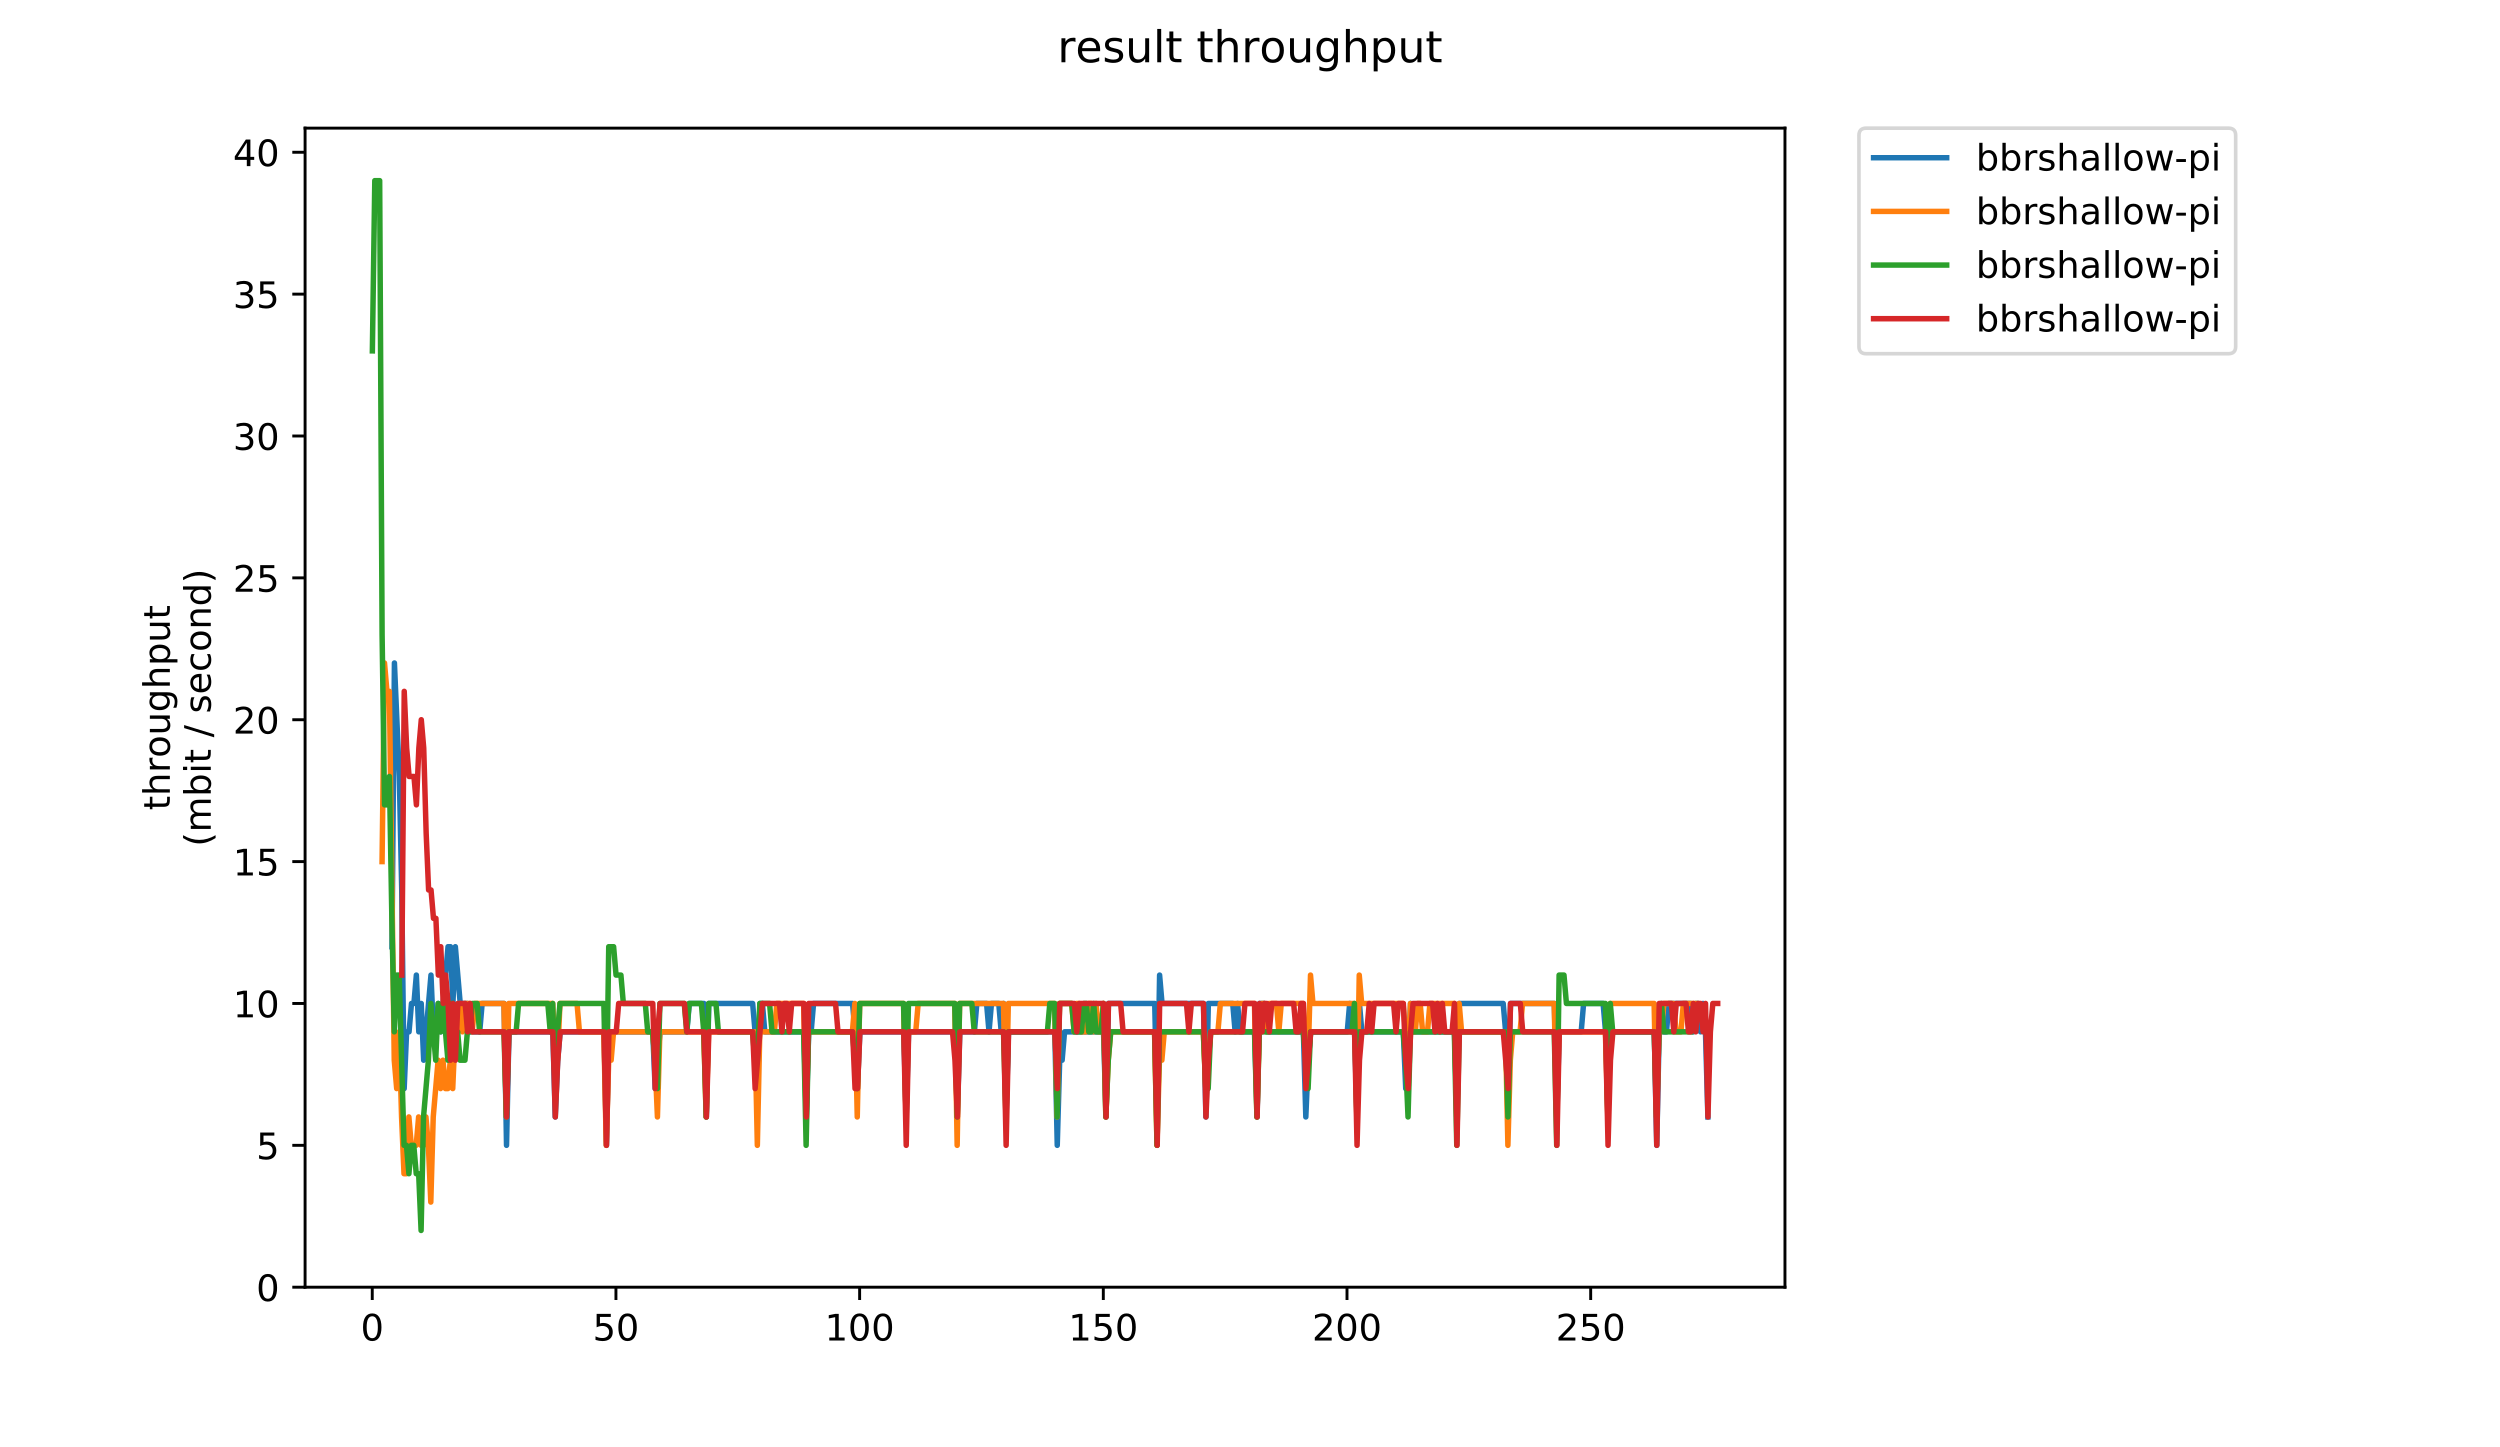<?xml version="1.0" encoding="utf-8" standalone="no"?>
<!DOCTYPE svg PUBLIC "-//W3C//DTD SVG 1.1//EN"
  "http://www.w3.org/Graphics/SVG/1.1/DTD/svg11.dtd">
<!-- Created with matplotlib (https://matplotlib.org/) -->
<svg height="396pt" version="1.1" viewBox="0 0 684 396" width="684pt" xmlns="http://www.w3.org/2000/svg" xmlns:xlink="http://www.w3.org/1999/xlink">
 <defs>
  <style type="text/css">
*{stroke-linecap:butt;stroke-linejoin:round;}
  </style>
 </defs>
 <g id="figure_1">
  <g id="patch_1">
   <path d="M 0 396 
L 684 396 
L 684 0 
L 0 0 
z
" style="fill:#ffffff;"/>
  </g>
  <g id="axes_1">
   <g id="patch_2">
    <path d="M 83.472 352.174 
L 488.365 352.174 
L 488.365 35.062 
L 83.472 35.062 
z
" style="fill:#ffffff;"/>
   </g>
   <g id="matplotlib.axis_1">
    <g id="xtick_1">
     <g id="line2d_1">
      <defs>
       <path d="M 0 0 
L 0 3.5 
" id="m38596232f3" style="stroke:#000000;stroke-width:0.8;"/>
      </defs>
      <g>
       <use style="stroke:#000000;stroke-width:0.8;" x="101.849" xlink:href="#m38596232f3" y="352.174"/>
      </g>
     </g>
     <g id="text_1">
      <!-- 0 -->
      <defs>
       <path d="M 31.781 66.406 
Q 24.172 66.406 20.328 58.906 
Q 16.5 51.422 16.5 36.375 
Q 16.5 21.391 20.328 13.891 
Q 24.172 6.391 31.781 6.391 
Q 39.453 6.391 43.281 13.891 
Q 47.125 21.391 47.125 36.375 
Q 47.125 51.422 43.281 58.906 
Q 39.453 66.406 31.781 66.406 
z
M 31.781 74.219 
Q 44.047 74.219 50.516 64.516 
Q 56.984 54.828 56.984 36.375 
Q 56.984 17.969 50.516 8.266 
Q 44.047 -1.422 31.781 -1.422 
Q 19.531 -1.422 13.062 8.266 
Q 6.594 17.969 6.594 36.375 
Q 6.594 54.828 13.062 64.516 
Q 19.531 74.219 31.781 74.219 
z
" id="DejaVuSans-48"/>
      </defs>
      <g transform="translate(98.667 366.773)scale(0.1 -0.1)">
       <use xlink:href="#DejaVuSans-48"/>
      </g>
     </g>
    </g>
    <g id="xtick_2">
     <g id="line2d_2">
      <g>
       <use style="stroke:#000000;stroke-width:0.8;" x="168.521" xlink:href="#m38596232f3" y="352.174"/>
      </g>
     </g>
     <g id="text_2">
      <!-- 50 -->
      <defs>
       <path d="M 10.797 72.906 
L 49.516 72.906 
L 49.516 64.594 
L 19.828 64.594 
L 19.828 46.734 
Q 21.969 47.469 24.109 47.828 
Q 26.266 48.188 28.422 48.188 
Q 40.625 48.188 47.75 41.5 
Q 54.891 34.812 54.891 23.391 
Q 54.891 11.625 47.562 5.094 
Q 40.234 -1.422 26.906 -1.422 
Q 22.312 -1.422 17.547 -0.641 
Q 12.797 0.141 7.719 1.703 
L 7.719 11.625 
Q 12.109 9.234 16.797 8.062 
Q 21.484 6.891 26.703 6.891 
Q 35.156 6.891 40.078 11.328 
Q 45.016 15.766 45.016 23.391 
Q 45.016 31 40.078 35.438 
Q 35.156 39.891 26.703 39.891 
Q 22.75 39.891 18.812 39.016 
Q 14.891 38.141 10.797 36.281 
z
" id="DejaVuSans-53"/>
      </defs>
      <g transform="translate(162.159 366.773)scale(0.1 -0.1)">
       <use xlink:href="#DejaVuSans-53"/>
       <use x="63.623" xlink:href="#DejaVuSans-48"/>
      </g>
     </g>
    </g>
    <g id="xtick_3">
     <g id="line2d_3">
      <g>
       <use style="stroke:#000000;stroke-width:0.8;" x="235.194" xlink:href="#m38596232f3" y="352.174"/>
      </g>
     </g>
     <g id="text_3">
      <!-- 100 -->
      <defs>
       <path d="M 12.406 8.297 
L 28.516 8.297 
L 28.516 63.922 
L 10.984 60.406 
L 10.984 69.391 
L 28.422 72.906 
L 38.281 72.906 
L 38.281 8.297 
L 54.391 8.297 
L 54.391 0 
L 12.406 0 
z
" id="DejaVuSans-49"/>
      </defs>
      <g transform="translate(225.65 366.773)scale(0.1 -0.1)">
       <use xlink:href="#DejaVuSans-49"/>
       <use x="63.623" xlink:href="#DejaVuSans-48"/>
       <use x="127.246" xlink:href="#DejaVuSans-48"/>
      </g>
     </g>
    </g>
    <g id="xtick_4">
     <g id="line2d_4">
      <g>
       <use style="stroke:#000000;stroke-width:0.8;" x="301.866" xlink:href="#m38596232f3" y="352.174"/>
      </g>
     </g>
     <g id="text_4">
      <!-- 150 -->
      <g transform="translate(292.322 366.773)scale(0.1 -0.1)">
       <use xlink:href="#DejaVuSans-49"/>
       <use x="63.623" xlink:href="#DejaVuSans-53"/>
       <use x="127.246" xlink:href="#DejaVuSans-48"/>
      </g>
     </g>
    </g>
    <g id="xtick_5">
     <g id="line2d_5">
      <g>
       <use style="stroke:#000000;stroke-width:0.8;" x="368.539" xlink:href="#m38596232f3" y="352.174"/>
      </g>
     </g>
     <g id="text_5">
      <!-- 200 -->
      <defs>
       <path d="M 19.188 8.297 
L 53.609 8.297 
L 53.609 0 
L 7.328 0 
L 7.328 8.297 
Q 12.938 14.109 22.625 23.891 
Q 32.328 33.688 34.812 36.531 
Q 39.547 41.844 41.422 45.531 
Q 43.312 49.219 43.312 52.781 
Q 43.312 58.594 39.234 62.25 
Q 35.156 65.922 28.609 65.922 
Q 23.969 65.922 18.812 64.312 
Q 13.672 62.703 7.812 59.422 
L 7.812 69.391 
Q 13.766 71.781 18.938 73 
Q 24.125 74.219 28.422 74.219 
Q 39.75 74.219 46.484 68.547 
Q 53.219 62.891 53.219 53.422 
Q 53.219 48.922 51.531 44.891 
Q 49.859 40.875 45.406 35.406 
Q 44.188 33.984 37.641 27.219 
Q 31.109 20.453 19.188 8.297 
z
" id="DejaVuSans-50"/>
      </defs>
      <g transform="translate(358.995 366.773)scale(0.1 -0.1)">
       <use xlink:href="#DejaVuSans-50"/>
       <use x="63.623" xlink:href="#DejaVuSans-48"/>
       <use x="127.246" xlink:href="#DejaVuSans-48"/>
      </g>
     </g>
    </g>
    <g id="xtick_6">
     <g id="line2d_6">
      <g>
       <use style="stroke:#000000;stroke-width:0.8;" x="435.211" xlink:href="#m38596232f3" y="352.174"/>
      </g>
     </g>
     <g id="text_6">
      <!-- 250 -->
      <g transform="translate(425.668 366.773)scale(0.1 -0.1)">
       <use xlink:href="#DejaVuSans-50"/>
       <use x="63.623" xlink:href="#DejaVuSans-53"/>
       <use x="127.246" xlink:href="#DejaVuSans-48"/>
      </g>
     </g>
    </g>
   </g>
   <g id="matplotlib.axis_2">
    <g id="ytick_1">
     <g id="line2d_7">
      <defs>
       <path d="M 0 0 
L -3.5 0 
" id="mb30fab8d32" style="stroke:#000000;stroke-width:0.8;"/>
      </defs>
      <g>
       <use style="stroke:#000000;stroke-width:0.8;" x="83.472" xlink:href="#mb30fab8d32" y="352.174"/>
      </g>
     </g>
     <g id="text_7">
      <!-- 0 -->
      <g transform="translate(70.11 355.973)scale(0.1 -0.1)">
       <use xlink:href="#DejaVuSans-48"/>
      </g>
     </g>
    </g>
    <g id="ytick_2">
     <g id="line2d_8">
      <g>
       <use style="stroke:#000000;stroke-width:0.8;" x="83.472" xlink:href="#mb30fab8d32" y="313.36"/>
      </g>
     </g>
     <g id="text_8">
      <!-- 5 -->
      <g transform="translate(70.11 317.159)scale(0.1 -0.1)">
       <use xlink:href="#DejaVuSans-53"/>
      </g>
     </g>
    </g>
    <g id="ytick_3">
     <g id="line2d_9">
      <g>
       <use style="stroke:#000000;stroke-width:0.8;" x="83.472" xlink:href="#mb30fab8d32" y="274.546"/>
      </g>
     </g>
     <g id="text_9">
      <!-- 10 -->
      <g transform="translate(63.747 278.345)scale(0.1 -0.1)">
       <use xlink:href="#DejaVuSans-49"/>
       <use x="63.623" xlink:href="#DejaVuSans-48"/>
      </g>
     </g>
    </g>
    <g id="ytick_4">
     <g id="line2d_10">
      <g>
       <use style="stroke:#000000;stroke-width:0.8;" x="83.472" xlink:href="#mb30fab8d32" y="235.732"/>
      </g>
     </g>
     <g id="text_10">
      <!-- 15 -->
      <g transform="translate(63.747 239.531)scale(0.1 -0.1)">
       <use xlink:href="#DejaVuSans-49"/>
       <use x="63.623" xlink:href="#DejaVuSans-53"/>
      </g>
     </g>
    </g>
    <g id="ytick_5">
     <g id="line2d_11">
      <g>
       <use style="stroke:#000000;stroke-width:0.8;" x="83.472" xlink:href="#mb30fab8d32" y="196.918"/>
      </g>
     </g>
     <g id="text_11">
      <!-- 20 -->
      <g transform="translate(63.747 200.717)scale(0.1 -0.1)">
       <use xlink:href="#DejaVuSans-50"/>
       <use x="63.623" xlink:href="#DejaVuSans-48"/>
      </g>
     </g>
    </g>
    <g id="ytick_6">
     <g id="line2d_12">
      <g>
       <use style="stroke:#000000;stroke-width:0.8;" x="83.472" xlink:href="#mb30fab8d32" y="158.103"/>
      </g>
     </g>
     <g id="text_12">
      <!-- 25 -->
      <g transform="translate(63.747 161.903)scale(0.1 -0.1)">
       <use xlink:href="#DejaVuSans-50"/>
       <use x="63.623" xlink:href="#DejaVuSans-53"/>
      </g>
     </g>
    </g>
    <g id="ytick_7">
     <g id="line2d_13">
      <g>
       <use style="stroke:#000000;stroke-width:0.8;" x="83.472" xlink:href="#mb30fab8d32" y="119.289"/>
      </g>
     </g>
     <g id="text_13">
      <!-- 30 -->
      <defs>
       <path d="M 40.578 39.312 
Q 47.656 37.797 51.625 33 
Q 55.609 28.219 55.609 21.188 
Q 55.609 10.406 48.188 4.484 
Q 40.766 -1.422 27.094 -1.422 
Q 22.516 -1.422 17.656 -0.516 
Q 12.797 0.391 7.625 2.203 
L 7.625 11.719 
Q 11.719 9.328 16.594 8.109 
Q 21.484 6.891 26.812 6.891 
Q 36.078 6.891 40.938 10.547 
Q 45.797 14.203 45.797 21.188 
Q 45.797 27.641 41.281 31.266 
Q 36.766 34.906 28.719 34.906 
L 20.219 34.906 
L 20.219 43.016 
L 29.109 43.016 
Q 36.375 43.016 40.234 45.922 
Q 44.094 48.828 44.094 54.297 
Q 44.094 59.906 40.109 62.906 
Q 36.141 65.922 28.719 65.922 
Q 24.656 65.922 20.016 65.031 
Q 15.375 64.156 9.812 62.312 
L 9.812 71.094 
Q 15.438 72.656 20.344 73.438 
Q 25.25 74.219 29.594 74.219 
Q 40.828 74.219 47.359 69.109 
Q 53.906 64.016 53.906 55.328 
Q 53.906 49.266 50.438 45.094 
Q 46.969 40.922 40.578 39.312 
z
" id="DejaVuSans-51"/>
      </defs>
      <g transform="translate(63.747 123.088)scale(0.1 -0.1)">
       <use xlink:href="#DejaVuSans-51"/>
       <use x="63.623" xlink:href="#DejaVuSans-48"/>
      </g>
     </g>
    </g>
    <g id="ytick_8">
     <g id="line2d_14">
      <g>
       <use style="stroke:#000000;stroke-width:0.8;" x="83.472" xlink:href="#mb30fab8d32" y="80.475"/>
      </g>
     </g>
     <g id="text_14">
      <!-- 35 -->
      <g transform="translate(63.747 84.274)scale(0.1 -0.1)">
       <use xlink:href="#DejaVuSans-51"/>
       <use x="63.623" xlink:href="#DejaVuSans-53"/>
      </g>
     </g>
    </g>
    <g id="ytick_9">
     <g id="line2d_15">
      <g>
       <use style="stroke:#000000;stroke-width:0.8;" x="83.472" xlink:href="#mb30fab8d32" y="41.661"/>
      </g>
     </g>
     <g id="text_15">
      <!-- 40 -->
      <defs>
       <path d="M 37.797 64.312 
L 12.891 25.391 
L 37.797 25.391 
z
M 35.203 72.906 
L 47.609 72.906 
L 47.609 25.391 
L 58.016 25.391 
L 58.016 17.188 
L 47.609 17.188 
L 47.609 0 
L 37.797 0 
L 37.797 17.188 
L 4.891 17.188 
L 4.891 26.703 
z
" id="DejaVuSans-52"/>
      </defs>
      <g transform="translate(63.747 45.46)scale(0.1 -0.1)">
       <use xlink:href="#DejaVuSans-52"/>
       <use x="63.623" xlink:href="#DejaVuSans-48"/>
      </g>
     </g>
    </g>
    <g id="text_16">
     <!-- throughput -->
     <defs>
      <path d="M 18.312 70.219 
L 18.312 54.688 
L 36.812 54.688 
L 36.812 47.703 
L 18.312 47.703 
L 18.312 18.016 
Q 18.312 11.328 20.141 9.422 
Q 21.969 7.516 27.594 7.516 
L 36.812 7.516 
L 36.812 0 
L 27.594 0 
Q 17.188 0 13.234 3.875 
Q 9.281 7.766 9.281 18.016 
L 9.281 47.703 
L 2.688 47.703 
L 2.688 54.688 
L 9.281 54.688 
L 9.281 70.219 
z
" id="DejaVuSans-116"/>
      <path d="M 54.891 33.016 
L 54.891 0 
L 45.906 0 
L 45.906 32.719 
Q 45.906 40.484 42.875 44.328 
Q 39.844 48.188 33.797 48.188 
Q 26.516 48.188 22.312 43.547 
Q 18.109 38.922 18.109 30.906 
L 18.109 0 
L 9.078 0 
L 9.078 75.984 
L 18.109 75.984 
L 18.109 46.188 
Q 21.344 51.125 25.703 53.562 
Q 30.078 56 35.797 56 
Q 45.219 56 50.047 50.172 
Q 54.891 44.344 54.891 33.016 
z
" id="DejaVuSans-104"/>
      <path d="M 41.109 46.297 
Q 39.594 47.172 37.812 47.578 
Q 36.031 48 33.891 48 
Q 26.266 48 22.188 43.047 
Q 18.109 38.094 18.109 28.812 
L 18.109 0 
L 9.078 0 
L 9.078 54.688 
L 18.109 54.688 
L 18.109 46.188 
Q 20.953 51.172 25.484 53.578 
Q 30.031 56 36.531 56 
Q 37.453 56 38.578 55.875 
Q 39.703 55.766 41.062 55.516 
z
" id="DejaVuSans-114"/>
      <path d="M 30.609 48.391 
Q 23.391 48.391 19.188 42.75 
Q 14.984 37.109 14.984 27.297 
Q 14.984 17.484 19.156 11.844 
Q 23.344 6.203 30.609 6.203 
Q 37.797 6.203 41.984 11.859 
Q 46.188 17.531 46.188 27.297 
Q 46.188 37.016 41.984 42.703 
Q 37.797 48.391 30.609 48.391 
z
M 30.609 56 
Q 42.328 56 49.016 48.375 
Q 55.719 40.766 55.719 27.297 
Q 55.719 13.875 49.016 6.219 
Q 42.328 -1.422 30.609 -1.422 
Q 18.844 -1.422 12.172 6.219 
Q 5.516 13.875 5.516 27.297 
Q 5.516 40.766 12.172 48.375 
Q 18.844 56 30.609 56 
z
" id="DejaVuSans-111"/>
      <path d="M 8.5 21.578 
L 8.5 54.688 
L 17.484 54.688 
L 17.484 21.922 
Q 17.484 14.156 20.5 10.266 
Q 23.531 6.391 29.594 6.391 
Q 36.859 6.391 41.078 11.031 
Q 45.312 15.672 45.312 23.688 
L 45.312 54.688 
L 54.297 54.688 
L 54.297 0 
L 45.312 0 
L 45.312 8.406 
Q 42.047 3.422 37.719 1 
Q 33.406 -1.422 27.688 -1.422 
Q 18.266 -1.422 13.375 4.438 
Q 8.5 10.297 8.5 21.578 
z
M 31.109 56 
z
" id="DejaVuSans-117"/>
      <path d="M 45.406 27.984 
Q 45.406 37.75 41.375 43.109 
Q 37.359 48.484 30.078 48.484 
Q 22.859 48.484 18.828 43.109 
Q 14.797 37.75 14.797 27.984 
Q 14.797 18.266 18.828 12.891 
Q 22.859 7.516 30.078 7.516 
Q 37.359 7.516 41.375 12.891 
Q 45.406 18.266 45.406 27.984 
z
M 54.391 6.781 
Q 54.391 -7.172 48.188 -13.984 
Q 42 -20.797 29.203 -20.797 
Q 24.469 -20.797 20.266 -20.094 
Q 16.062 -19.391 12.109 -17.922 
L 12.109 -9.188 
Q 16.062 -11.328 19.922 -12.344 
Q 23.781 -13.375 27.781 -13.375 
Q 36.625 -13.375 41.016 -8.766 
Q 45.406 -4.156 45.406 5.172 
L 45.406 9.625 
Q 42.625 4.781 38.281 2.391 
Q 33.938 0 27.875 0 
Q 17.828 0 11.672 7.656 
Q 5.516 15.328 5.516 27.984 
Q 5.516 40.672 11.672 48.328 
Q 17.828 56 27.875 56 
Q 33.938 56 38.281 53.609 
Q 42.625 51.219 45.406 46.391 
L 45.406 54.688 
L 54.391 54.688 
z
" id="DejaVuSans-103"/>
      <path d="M 18.109 8.203 
L 18.109 -20.797 
L 9.078 -20.797 
L 9.078 54.688 
L 18.109 54.688 
L 18.109 46.391 
Q 20.953 51.266 25.266 53.625 
Q 29.594 56 35.594 56 
Q 45.562 56 51.781 48.094 
Q 58.016 40.188 58.016 27.297 
Q 58.016 14.406 51.781 6.484 
Q 45.562 -1.422 35.594 -1.422 
Q 29.594 -1.422 25.266 0.953 
Q 20.953 3.328 18.109 8.203 
z
M 48.688 27.297 
Q 48.688 37.203 44.609 42.844 
Q 40.531 48.484 33.406 48.484 
Q 26.266 48.484 22.188 42.844 
Q 18.109 37.203 18.109 27.297 
Q 18.109 17.391 22.188 11.75 
Q 26.266 6.109 33.406 6.109 
Q 40.531 6.109 44.609 11.75 
Q 48.688 17.391 48.688 27.297 
z
" id="DejaVuSans-112"/>
     </defs>
     <g transform="translate(46.47 221.675)rotate(-90)scale(0.1 -0.1)">
      <use xlink:href="#DejaVuSans-116"/>
      <use x="39.209" xlink:href="#DejaVuSans-104"/>
      <use x="102.588" xlink:href="#DejaVuSans-114"/>
      <use x="143.67" xlink:href="#DejaVuSans-111"/>
      <use x="204.852" xlink:href="#DejaVuSans-117"/>
      <use x="268.23" xlink:href="#DejaVuSans-103"/>
      <use x="331.707" xlink:href="#DejaVuSans-104"/>
      <use x="395.086" xlink:href="#DejaVuSans-112"/>
      <use x="458.562" xlink:href="#DejaVuSans-117"/>
      <use x="521.941" xlink:href="#DejaVuSans-116"/>
     </g>
     <!-- (mbit / second) -->
     <defs>
      <path d="M 31 75.875 
Q 24.469 64.656 21.281 53.656 
Q 18.109 42.672 18.109 31.391 
Q 18.109 20.125 21.312 9.062 
Q 24.516 -2 31 -13.188 
L 23.188 -13.188 
Q 15.875 -1.703 12.234 9.375 
Q 8.594 20.453 8.594 31.391 
Q 8.594 42.281 12.203 53.312 
Q 15.828 64.359 23.188 75.875 
z
" id="DejaVuSans-40"/>
      <path d="M 52 44.188 
Q 55.375 50.25 60.062 53.125 
Q 64.75 56 71.094 56 
Q 79.641 56 84.281 50.016 
Q 88.922 44.047 88.922 33.016 
L 88.922 0 
L 79.891 0 
L 79.891 32.719 
Q 79.891 40.578 77.094 44.375 
Q 74.312 48.188 68.609 48.188 
Q 61.625 48.188 57.562 43.547 
Q 53.516 38.922 53.516 30.906 
L 53.516 0 
L 44.484 0 
L 44.484 32.719 
Q 44.484 40.625 41.703 44.406 
Q 38.922 48.188 33.109 48.188 
Q 26.219 48.188 22.156 43.531 
Q 18.109 38.875 18.109 30.906 
L 18.109 0 
L 9.078 0 
L 9.078 54.688 
L 18.109 54.688 
L 18.109 46.188 
Q 21.188 51.219 25.484 53.609 
Q 29.781 56 35.688 56 
Q 41.656 56 45.828 52.969 
Q 50 49.953 52 44.188 
z
" id="DejaVuSans-109"/>
      <path d="M 48.688 27.297 
Q 48.688 37.203 44.609 42.844 
Q 40.531 48.484 33.406 48.484 
Q 26.266 48.484 22.188 42.844 
Q 18.109 37.203 18.109 27.297 
Q 18.109 17.391 22.188 11.75 
Q 26.266 6.109 33.406 6.109 
Q 40.531 6.109 44.609 11.75 
Q 48.688 17.391 48.688 27.297 
z
M 18.109 46.391 
Q 20.953 51.266 25.266 53.625 
Q 29.594 56 35.594 56 
Q 45.562 56 51.781 48.094 
Q 58.016 40.188 58.016 27.297 
Q 58.016 14.406 51.781 6.484 
Q 45.562 -1.422 35.594 -1.422 
Q 29.594 -1.422 25.266 0.953 
Q 20.953 3.328 18.109 8.203 
L 18.109 0 
L 9.078 0 
L 9.078 75.984 
L 18.109 75.984 
z
" id="DejaVuSans-98"/>
      <path d="M 9.422 54.688 
L 18.406 54.688 
L 18.406 0 
L 9.422 0 
z
M 9.422 75.984 
L 18.406 75.984 
L 18.406 64.594 
L 9.422 64.594 
z
" id="DejaVuSans-105"/>
      <path id="DejaVuSans-32"/>
      <path d="M 25.391 72.906 
L 33.688 72.906 
L 8.297 -9.281 
L 0 -9.281 
z
" id="DejaVuSans-47"/>
      <path d="M 44.281 53.078 
L 44.281 44.578 
Q 40.484 46.531 36.375 47.5 
Q 32.281 48.484 27.875 48.484 
Q 21.188 48.484 17.844 46.438 
Q 14.5 44.391 14.5 40.281 
Q 14.5 37.156 16.891 35.375 
Q 19.281 33.594 26.516 31.984 
L 29.594 31.297 
Q 39.156 29.25 43.188 25.516 
Q 47.219 21.781 47.219 15.094 
Q 47.219 7.469 41.188 3.016 
Q 35.156 -1.422 24.609 -1.422 
Q 20.219 -1.422 15.453 -0.562 
Q 10.688 0.297 5.422 2 
L 5.422 11.281 
Q 10.406 8.688 15.234 7.391 
Q 20.062 6.109 24.812 6.109 
Q 31.156 6.109 34.562 8.281 
Q 37.984 10.453 37.984 14.406 
Q 37.984 18.062 35.516 20.016 
Q 33.062 21.969 24.703 23.781 
L 21.578 24.516 
Q 13.234 26.266 9.516 29.906 
Q 5.812 33.547 5.812 39.891 
Q 5.812 47.609 11.281 51.797 
Q 16.75 56 26.812 56 
Q 31.781 56 36.172 55.266 
Q 40.578 54.547 44.281 53.078 
z
" id="DejaVuSans-115"/>
      <path d="M 56.203 29.594 
L 56.203 25.203 
L 14.891 25.203 
Q 15.484 15.922 20.484 11.062 
Q 25.484 6.203 34.422 6.203 
Q 39.594 6.203 44.453 7.469 
Q 49.312 8.734 54.109 11.281 
L 54.109 2.781 
Q 49.266 0.734 44.188 -0.344 
Q 39.109 -1.422 33.891 -1.422 
Q 20.797 -1.422 13.156 6.188 
Q 5.516 13.812 5.516 26.812 
Q 5.516 40.234 12.766 48.109 
Q 20.016 56 32.328 56 
Q 43.359 56 49.781 48.891 
Q 56.203 41.797 56.203 29.594 
z
M 47.219 32.234 
Q 47.125 39.594 43.094 43.984 
Q 39.062 48.391 32.422 48.391 
Q 24.906 48.391 20.391 44.141 
Q 15.875 39.891 15.188 32.172 
z
" id="DejaVuSans-101"/>
      <path d="M 48.781 52.594 
L 48.781 44.188 
Q 44.969 46.297 41.141 47.344 
Q 37.312 48.391 33.406 48.391 
Q 24.656 48.391 19.812 42.844 
Q 14.984 37.312 14.984 27.297 
Q 14.984 17.281 19.812 11.734 
Q 24.656 6.203 33.406 6.203 
Q 37.312 6.203 41.141 7.25 
Q 44.969 8.297 48.781 10.406 
L 48.781 2.094 
Q 45.016 0.344 40.984 -0.531 
Q 36.969 -1.422 32.422 -1.422 
Q 20.062 -1.422 12.781 6.344 
Q 5.516 14.109 5.516 27.297 
Q 5.516 40.672 12.859 48.328 
Q 20.219 56 33.016 56 
Q 37.156 56 41.109 55.141 
Q 45.062 54.297 48.781 52.594 
z
" id="DejaVuSans-99"/>
      <path d="M 54.891 33.016 
L 54.891 0 
L 45.906 0 
L 45.906 32.719 
Q 45.906 40.484 42.875 44.328 
Q 39.844 48.188 33.797 48.188 
Q 26.516 48.188 22.312 43.547 
Q 18.109 38.922 18.109 30.906 
L 18.109 0 
L 9.078 0 
L 9.078 54.688 
L 18.109 54.688 
L 18.109 46.188 
Q 21.344 51.125 25.703 53.562 
Q 30.078 56 35.797 56 
Q 45.219 56 50.047 50.172 
Q 54.891 44.344 54.891 33.016 
z
" id="DejaVuSans-110"/>
      <path d="M 45.406 46.391 
L 45.406 75.984 
L 54.391 75.984 
L 54.391 0 
L 45.406 0 
L 45.406 8.203 
Q 42.578 3.328 38.25 0.953 
Q 33.938 -1.422 27.875 -1.422 
Q 17.969 -1.422 11.734 6.484 
Q 5.516 14.406 5.516 27.297 
Q 5.516 40.188 11.734 48.094 
Q 17.969 56 27.875 56 
Q 33.938 56 38.25 53.625 
Q 42.578 51.266 45.406 46.391 
z
M 14.797 27.297 
Q 14.797 17.391 18.875 11.75 
Q 22.953 6.109 30.078 6.109 
Q 37.203 6.109 41.297 11.75 
Q 45.406 17.391 45.406 27.297 
Q 45.406 37.203 41.297 42.844 
Q 37.203 48.484 30.078 48.484 
Q 22.953 48.484 18.875 42.844 
Q 14.797 37.203 14.797 27.297 
z
" id="DejaVuSans-100"/>
      <path d="M 8.016 75.875 
L 15.828 75.875 
Q 23.141 64.359 26.781 53.312 
Q 30.422 42.281 30.422 31.391 
Q 30.422 20.453 26.781 9.375 
Q 23.141 -1.703 15.828 -13.188 
L 8.016 -13.188 
Q 14.5 -2 17.703 9.062 
Q 20.906 20.125 20.906 31.391 
Q 20.906 42.672 17.703 53.656 
Q 14.5 64.656 8.016 75.875 
z
" id="DejaVuSans-41"/>
     </defs>
     <g transform="translate(57.668 231.609)rotate(-90)scale(0.1 -0.1)">
      <use xlink:href="#DejaVuSans-40"/>
      <use x="39.014" xlink:href="#DejaVuSans-109"/>
      <use x="136.426" xlink:href="#DejaVuSans-98"/>
      <use x="199.902" xlink:href="#DejaVuSans-105"/>
      <use x="227.686" xlink:href="#DejaVuSans-116"/>
      <use x="266.895" xlink:href="#DejaVuSans-32"/>
      <use x="298.682" xlink:href="#DejaVuSans-47"/>
      <use x="332.373" xlink:href="#DejaVuSans-32"/>
      <use x="364.16" xlink:href="#DejaVuSans-115"/>
      <use x="416.26" xlink:href="#DejaVuSans-101"/>
      <use x="477.783" xlink:href="#DejaVuSans-99"/>
      <use x="532.764" xlink:href="#DejaVuSans-111"/>
      <use x="593.945" xlink:href="#DejaVuSans-110"/>
      <use x="657.324" xlink:href="#DejaVuSans-100"/>
      <use x="720.801" xlink:href="#DejaVuSans-41"/>
     </g>
    </g>
   </g>
   <g id="line2d_16">
    <path clip-path="url(#pf872b32328)" d="M 107.248 259.02 
L 107.914 181.392 
L 109.248 212.443 
L 109.915 243.495 
L 110.581 297.834 
L 111.248 282.309 
L 111.915 282.309 
L 112.582 274.546 
L 113.248 274.546 
L 113.915 266.783 
L 114.582 282.309 
L 115.248 274.546 
L 115.915 290.072 
L 117.915 266.783 
L 118.582 282.309 
L 119.249 282.309 
L 119.915 274.546 
L 120.582 282.309 
L 122.582 259.02 
L 123.249 259.02 
L 123.916 274.546 
L 124.583 259.02 
L 125.916 274.546 
L 127.916 274.546 
L 128.583 282.309 
L 131.25 282.309 
L 131.917 274.546 
L 137.917 274.546 
L 138.584 313.36 
L 139.251 282.309 
L 151.252 282.309 
L 151.918 305.597 
L 152.585 290.072 
L 153.252 282.309 
L 165.253 282.309 
L 165.92 313.36 
L 166.586 282.309 
L 178.587 282.309 
L 179.254 297.834 
L 180.588 282.309 
L 187.922 282.309 
L 188.588 274.546 
L 192.589 274.546 
L 193.255 305.597 
L 193.922 274.546 
L 205.923 274.546 
L 206.59 282.309 
L 207.257 297.834 
L 207.923 274.546 
L 208.59 274.546 
L 209.257 282.309 
L 219.924 282.309 
L 220.591 305.597 
L 221.258 282.309 
L 221.925 282.309 
L 222.591 274.546 
L 233.259 274.546 
L 233.926 282.309 
L 234.592 297.834 
L 235.259 282.309 
L 247.26 282.309 
L 247.927 305.597 
L 248.594 282.309 
L 261.261 282.309 
L 261.928 305.597 
L 262.595 282.309 
L 266.595 282.309 
L 267.262 274.546 
L 269.929 274.546 
L 270.595 282.309 
L 271.262 274.546 
L 273.262 274.546 
L 273.929 282.309 
L 274.596 274.546 
L 275.263 305.597 
L 275.929 282.309 
L 288.597 282.309 
L 289.264 313.36 
L 289.931 290.072 
L 290.597 290.072 
L 291.264 282.309 
L 301.932 282.309 
L 302.598 305.597 
L 303.265 274.546 
L 315.933 274.546 
L 316.6 305.597 
L 317.266 266.783 
L 317.933 274.546 
L 329.267 274.546 
L 329.934 305.597 
L 330.601 274.546 
L 337.268 274.546 
L 337.935 282.309 
L 338.601 274.546 
L 339.268 282.309 
L 343.269 282.309 
L 343.935 305.597 
L 344.602 274.546 
L 345.935 274.546 
L 346.602 282.309 
L 356.603 282.309 
L 357.27 305.597 
L 357.937 290.072 
L 358.603 282.309 
L 368.604 282.309 
L 369.271 274.546 
L 369.938 282.309 
L 370.604 282.309 
L 371.271 305.597 
L 371.938 274.546 
L 372.604 282.309 
L 383.939 282.309 
L 384.606 297.834 
L 385.272 290.072 
L 385.939 274.546 
L 386.606 282.309 
L 397.94 282.309 
L 398.607 305.597 
L 399.274 274.546 
L 411.275 274.546 
L 411.941 282.309 
L 412.608 297.834 
L 413.275 274.546 
L 425.276 274.546 
L 425.943 305.597 
L 426.609 282.309 
L 432.61 282.309 
L 433.277 274.546 
L 438.61 274.546 
L 439.277 282.309 
L 439.944 305.597 
L 440.61 282.309 
L 452.612 282.309 
L 453.278 313.36 
L 453.945 282.309 
L 455.945 282.309 
L 456.612 274.546 
L 462.612 274.546 
L 463.279 282.309 
L 463.946 274.546 
L 464.613 274.546 
L 465.279 282.309 
L 465.946 274.546 
L 466.613 282.309 
L 467.28 305.597 
L 467.28 305.597 
" style="fill:none;stroke:#1f77b4;stroke-linecap:square;stroke-width:1.5;"/>
   </g>
   <g id="line2d_17">
    <path clip-path="url(#pf872b32328)" d="M 104.533 235.732 
L 105.2 181.392 
L 105.866 189.155 
L 106.533 189.155 
L 107.866 290.072 
L 108.533 297.834 
L 109.2 282.309 
L 109.867 305.597 
L 110.533 321.123 
L 111.2 321.123 
L 111.867 305.597 
L 112.534 313.36 
L 113.867 313.36 
L 114.534 305.597 
L 115.2 313.36 
L 115.867 313.36 
L 116.534 305.597 
L 117.201 313.36 
L 117.867 328.886 
L 118.534 305.597 
L 119.867 290.072 
L 120.534 297.834 
L 121.201 290.072 
L 121.868 297.834 
L 122.534 297.834 
L 123.201 290.072 
L 123.868 297.834 
L 124.535 282.309 
L 125.201 282.309 
L 125.868 274.546 
L 126.535 282.309 
L 127.201 274.546 
L 128.535 274.546 
L 129.202 282.309 
L 129.868 274.546 
L 137.869 274.546 
L 138.536 305.597 
L 139.203 274.546 
L 151.204 274.546 
L 151.87 290.072 
L 152.537 290.072 
L 153.204 274.546 
L 157.871 274.546 
L 158.538 282.309 
L 165.205 282.309 
L 165.872 313.36 
L 166.538 290.072 
L 167.205 290.072 
L 167.872 282.309 
L 178.539 282.309 
L 179.206 290.072 
L 179.873 305.597 
L 180.54 282.309 
L 192.541 282.309 
L 193.207 305.597 
L 193.874 282.309 
L 206.542 282.309 
L 207.209 313.36 
L 207.875 282.309 
L 211.876 282.309 
L 212.542 274.546 
L 219.876 274.546 
L 220.543 305.597 
L 221.21 282.309 
L 233.211 282.309 
L 233.878 274.546 
L 234.544 305.597 
L 235.211 274.546 
L 247.212 274.546 
L 247.879 305.597 
L 248.546 282.309 
L 250.546 282.309 
L 251.212 274.546 
L 261.213 274.546 
L 261.88 313.36 
L 262.547 274.546 
L 274.548 274.546 
L 275.215 305.597 
L 275.881 274.546 
L 288.549 274.546 
L 289.216 305.597 
L 289.883 274.546 
L 293.216 274.546 
L 293.883 282.309 
L 294.55 274.546 
L 295.216 274.546 
L 295.883 282.309 
L 297.216 282.309 
L 297.883 274.546 
L 298.55 274.546 
L 299.217 282.309 
L 299.883 274.546 
L 300.55 282.309 
L 301.217 282.309 
L 301.884 274.546 
L 302.55 305.597 
L 303.217 290.072 
L 303.884 282.309 
L 315.885 282.309 
L 316.552 313.36 
L 317.218 290.072 
L 317.885 290.072 
L 318.552 282.309 
L 329.219 282.309 
L 329.886 297.834 
L 331.219 282.309 
L 333.22 282.309 
L 333.886 274.546 
L 343.221 274.546 
L 343.887 305.597 
L 344.554 282.309 
L 345.221 274.546 
L 345.887 274.546 
L 346.554 282.309 
L 347.221 274.546 
L 349.221 274.546 
L 349.888 282.309 
L 350.555 274.546 
L 356.555 274.546 
L 357.222 290.072 
L 357.889 290.072 
L 358.555 266.783 
L 359.222 274.546 
L 370.556 274.546 
L 371.223 305.597 
L 371.89 266.783 
L 372.556 274.546 
L 383.891 274.546 
L 384.558 282.309 
L 385.224 297.834 
L 385.891 274.546 
L 386.558 282.309 
L 387.224 282.309 
L 387.891 274.546 
L 388.558 274.546 
L 389.225 282.309 
L 390.558 282.309 
L 391.225 274.546 
L 397.892 274.546 
L 398.559 305.597 
L 399.226 274.546 
L 399.892 282.309 
L 411.893 282.309 
L 412.56 313.36 
L 413.227 290.072 
L 413.893 282.309 
L 415.894 282.309 
L 416.56 274.546 
L 425.228 274.546 
L 425.895 305.597 
L 426.561 282.309 
L 439.229 282.309 
L 439.896 305.597 
L 440.562 274.546 
L 452.564 274.546 
L 453.23 305.597 
L 453.897 282.309 
L 454.564 282.309 
L 455.23 274.546 
L 457.897 274.546 
L 458.564 282.309 
L 459.898 282.309 
L 460.564 274.546 
L 463.898 274.546 
L 463.898 274.546 
" style="fill:none;stroke:#ff7f0e;stroke-linecap:square;stroke-width:1.5;"/>
   </g>
   <g id="line2d_18">
    <path clip-path="url(#pf872b32328)" d="M 101.877 96.001 
L 102.543 49.424 
L 103.877 49.424 
L 104.543 173.629 
L 105.21 220.206 
L 105.877 220.206 
L 106.544 212.443 
L 107.21 251.257 
L 107.877 282.309 
L 108.544 266.783 
L 109.211 266.783 
L 110.544 313.36 
L 111.211 313.36 
L 111.877 321.123 
L 112.544 313.36 
L 113.211 313.36 
L 113.878 321.123 
L 114.544 321.123 
L 115.211 336.649 
L 115.878 305.597 
L 117.211 290.072 
L 117.878 274.546 
L 119.211 290.072 
L 119.878 274.546 
L 120.545 282.309 
L 121.212 274.546 
L 122.545 290.072 
L 123.212 274.546 
L 123.879 274.546 
L 124.545 282.309 
L 125.212 282.309 
L 125.879 290.072 
L 127.212 290.072 
L 127.879 282.309 
L 128.546 282.309 
L 129.212 274.546 
L 130.546 274.546 
L 131.212 282.309 
L 137.88 282.309 
L 138.546 305.597 
L 139.213 282.309 
L 141.213 282.309 
L 141.88 274.546 
L 149.881 274.546 
L 150.548 282.309 
L 151.214 274.546 
L 151.881 297.834 
L 152.548 282.309 
L 153.214 274.546 
L 165.215 274.546 
L 165.882 305.597 
L 166.549 259.02 
L 167.882 259.02 
L 168.549 266.783 
L 169.883 266.783 
L 170.549 274.546 
L 176.55 274.546 
L 177.217 282.309 
L 178.55 282.309 
L 179.883 297.834 
L 180.55 274.546 
L 187.217 274.546 
L 187.884 282.309 
L 188.551 274.546 
L 191.885 274.546 
L 192.551 282.309 
L 193.218 305.597 
L 193.885 274.546 
L 195.885 274.546 
L 196.552 282.309 
L 205.886 282.309 
L 206.552 290.072 
L 207.219 290.072 
L 207.886 274.546 
L 210.553 274.546 
L 211.22 282.309 
L 219.887 282.309 
L 220.554 313.36 
L 221.22 282.309 
L 233.222 282.309 
L 234.555 297.834 
L 235.222 274.546 
L 247.223 274.546 
L 247.889 305.597 
L 248.556 274.546 
L 261.224 274.546 
L 261.891 305.597 
L 262.557 274.546 
L 265.891 274.546 
L 266.558 282.309 
L 274.558 282.309 
L 275.225 305.597 
L 275.892 282.309 
L 286.56 282.309 
L 287.226 274.546 
L 288.56 274.546 
L 289.226 305.597 
L 289.893 274.546 
L 293.227 274.546 
L 293.894 282.309 
L 295.894 282.309 
L 296.56 274.546 
L 297.227 274.546 
L 297.894 282.309 
L 298.561 282.309 
L 299.227 274.546 
L 299.894 282.309 
L 301.228 282.309 
L 301.894 274.546 
L 302.561 305.597 
L 303.228 290.072 
L 303.894 282.309 
L 315.895 282.309 
L 316.562 313.36 
L 317.229 282.309 
L 329.23 282.309 
L 329.897 297.834 
L 330.563 297.834 
L 331.23 282.309 
L 343.231 282.309 
L 343.898 305.597 
L 344.565 282.309 
L 356.566 282.309 
L 357.899 297.834 
L 358.566 282.309 
L 369.9 282.309 
L 370.567 274.546 
L 371.234 305.597 
L 371.9 282.309 
L 383.901 282.309 
L 384.568 290.072 
L 385.235 305.597 
L 385.902 282.309 
L 397.903 282.309 
L 398.569 313.36 
L 399.236 282.309 
L 411.904 282.309 
L 412.571 305.597 
L 413.237 282.309 
L 425.238 282.309 
L 425.905 313.36 
L 426.572 266.783 
L 427.905 266.783 
L 428.572 274.546 
L 439.24 274.546 
L 439.906 305.597 
L 440.573 274.546 
L 441.24 282.309 
L 452.574 282.309 
L 453.241 305.597 
L 453.908 282.309 
L 454.574 274.546 
L 455.241 282.309 
L 462.575 282.309 
L 462.575 282.309 
" style="fill:none;stroke:#2ca02c;stroke-linecap:square;stroke-width:1.5;"/>
   </g>
   <g id="line2d_19">
    <path clip-path="url(#pf872b32328)" d="M 109.929 266.783 
L 110.596 189.155 
L 111.263 204.68 
L 111.929 212.443 
L 113.263 212.443 
L 113.93 220.206 
L 114.596 204.68 
L 115.263 196.918 
L 115.93 204.68 
L 116.597 227.969 
L 117.263 243.495 
L 117.93 243.495 
L 118.597 251.257 
L 119.263 251.257 
L 119.93 266.783 
L 120.597 259.02 
L 121.264 274.546 
L 121.93 266.783 
L 122.597 274.546 
L 123.264 290.072 
L 123.931 274.546 
L 124.597 290.072 
L 125.264 274.546 
L 127.264 274.546 
L 127.931 282.309 
L 128.598 274.546 
L 129.264 282.309 
L 137.932 282.309 
L 138.598 305.597 
L 139.265 282.309 
L 151.266 282.309 
L 151.933 305.597 
L 152.6 290.072 
L 153.266 282.309 
L 165.268 282.309 
L 165.934 313.36 
L 166.601 282.309 
L 168.601 282.309 
L 169.268 274.546 
L 178.602 274.546 
L 179.269 297.834 
L 179.935 282.309 
L 180.602 274.546 
L 187.269 274.546 
L 187.936 282.309 
L 192.603 282.309 
L 193.27 305.597 
L 193.937 282.309 
L 205.938 282.309 
L 206.604 297.834 
L 208.605 274.546 
L 213.272 274.546 
L 213.938 282.309 
L 214.605 274.546 
L 215.272 274.546 
L 215.939 282.309 
L 216.605 274.546 
L 219.939 274.546 
L 220.606 305.597 
L 221.272 274.546 
L 228.606 274.546 
L 229.273 282.309 
L 233.274 282.309 
L 233.94 297.834 
L 234.607 297.834 
L 235.274 282.309 
L 247.275 282.309 
L 247.941 313.36 
L 248.608 282.309 
L 260.609 282.309 
L 261.276 290.072 
L 261.943 305.597 
L 262.609 282.309 
L 274.61 282.309 
L 275.277 313.36 
L 275.944 282.309 
L 288.612 282.309 
L 289.278 297.834 
L 289.945 274.546 
L 293.946 274.546 
L 294.612 282.309 
L 295.279 274.546 
L 301.946 274.546 
L 302.613 305.597 
L 303.28 274.546 
L 306.613 274.546 
L 307.28 282.309 
L 315.947 282.309 
L 316.614 313.36 
L 317.281 274.546 
L 324.615 274.546 
L 325.282 282.309 
L 325.948 274.546 
L 329.282 274.546 
L 329.949 305.597 
L 330.615 290.072 
L 331.282 282.309 
L 339.95 282.309 
L 340.616 274.546 
L 343.283 274.546 
L 343.95 305.597 
L 344.617 274.546 
L 345.283 282.309 
L 345.95 274.546 
L 346.617 274.546 
L 347.284 282.309 
L 347.95 274.546 
L 353.951 274.546 
L 354.618 282.309 
L 355.284 282.309 
L 355.951 274.546 
L 356.618 274.546 
L 357.284 297.834 
L 358.618 282.309 
L 370.619 282.309 
L 371.286 313.36 
L 371.952 290.072 
L 372.619 282.309 
L 373.953 282.309 
L 374.619 274.546 
L 375.286 282.309 
L 375.953 274.546 
L 381.287 274.546 
L 381.953 282.309 
L 382.62 274.546 
L 383.953 274.546 
L 384.62 290.072 
L 385.287 297.834 
L 385.954 282.309 
L 386.62 274.546 
L 391.954 274.546 
L 392.621 282.309 
L 393.288 274.546 
L 393.954 282.309 
L 394.621 274.546 
L 395.288 282.309 
L 397.288 282.309 
L 397.955 274.546 
L 398.621 313.36 
L 399.288 282.309 
L 411.289 282.309 
L 412.623 297.834 
L 413.289 274.546 
L 415.956 274.546 
L 416.623 282.309 
L 425.29 282.309 
L 425.957 313.36 
L 426.624 282.309 
L 439.292 282.309 
L 439.958 313.36 
L 440.625 290.072 
L 441.292 282.309 
L 452.626 282.309 
L 453.293 313.36 
L 453.96 274.546 
L 457.293 274.546 
L 457.96 282.309 
L 458.627 274.546 
L 461.294 274.546 
L 461.96 282.309 
L 462.627 282.309 
L 463.294 274.546 
L 463.961 282.309 
L 464.627 274.546 
L 465.294 274.546 
L 465.961 282.309 
L 466.627 274.546 
L 467.294 305.597 
L 467.961 282.309 
L 468.628 274.546 
L 469.961 274.546 
L 469.961 274.546 
" style="fill:none;stroke:#d62728;stroke-linecap:square;stroke-width:1.5;"/>
   </g>
   <g id="patch_3">
    <path d="M 83.472 352.174 
L 83.472 35.062 
" style="fill:none;stroke:#000000;stroke-linecap:square;stroke-linejoin:miter;stroke-width:0.8;"/>
   </g>
   <g id="patch_4">
    <path d="M 488.365 352.174 
L 488.365 35.062 
" style="fill:none;stroke:#000000;stroke-linecap:square;stroke-linejoin:miter;stroke-width:0.8;"/>
   </g>
   <g id="patch_5">
    <path d="M 83.472 352.174 
L 488.365 352.174 
" style="fill:none;stroke:#000000;stroke-linecap:square;stroke-linejoin:miter;stroke-width:0.8;"/>
   </g>
   <g id="patch_6">
    <path d="M 83.472 35.062 
L 488.365 35.062 
" style="fill:none;stroke:#000000;stroke-linecap:square;stroke-linejoin:miter;stroke-width:0.8;"/>
   </g>
   <g id="legend_1">
    <g id="patch_7">
     <path d="M 510.61 96.775 
L 609.68 96.775 
Q 611.68 96.775 611.68 94.775 
L 611.68 37.062 
Q 611.68 35.062 609.68 35.062 
L 510.61 35.062 
Q 508.61 35.062 508.61 37.062 
L 508.61 94.775 
Q 508.61 96.775 510.61 96.775 
z
" style="fill:#ffffff;opacity:0.8;stroke:#cccccc;stroke-linejoin:miter;"/>
    </g>
    <g id="line2d_20">
     <path d="M 512.61 43.161 
L 532.61 43.161 
" style="fill:none;stroke:#1f77b4;stroke-linecap:square;stroke-width:1.5;"/>
    </g>
    <g id="line2d_21"/>
    <g id="text_17">
     <!-- bbrshallow-pi -->
     <defs>
      <path d="M 34.281 27.484 
Q 23.391 27.484 19.188 25 
Q 14.984 22.516 14.984 16.5 
Q 14.984 11.719 18.141 8.906 
Q 21.297 6.109 26.703 6.109 
Q 34.188 6.109 38.703 11.406 
Q 43.219 16.703 43.219 25.484 
L 43.219 27.484 
z
M 52.203 31.203 
L 52.203 0 
L 43.219 0 
L 43.219 8.297 
Q 40.141 3.328 35.547 0.953 
Q 30.953 -1.422 24.312 -1.422 
Q 15.922 -1.422 10.953 3.297 
Q 6 8.016 6 15.922 
Q 6 25.141 12.172 29.828 
Q 18.359 34.516 30.609 34.516 
L 43.219 34.516 
L 43.219 35.406 
Q 43.219 41.609 39.141 45 
Q 35.062 48.391 27.688 48.391 
Q 23 48.391 18.547 47.266 
Q 14.109 46.141 10.016 43.891 
L 10.016 52.203 
Q 14.938 54.109 19.578 55.047 
Q 24.219 56 28.609 56 
Q 40.484 56 46.344 49.844 
Q 52.203 43.703 52.203 31.203 
z
" id="DejaVuSans-97"/>
      <path d="M 9.422 75.984 
L 18.406 75.984 
L 18.406 0 
L 9.422 0 
z
" id="DejaVuSans-108"/>
      <path d="M 4.203 54.688 
L 13.188 54.688 
L 24.422 12.016 
L 35.594 54.688 
L 46.188 54.688 
L 57.422 12.016 
L 68.609 54.688 
L 77.594 54.688 
L 63.281 0 
L 52.688 0 
L 40.922 44.828 
L 29.109 0 
L 18.5 0 
z
" id="DejaVuSans-119"/>
      <path d="M 4.891 31.391 
L 31.203 31.391 
L 31.203 23.391 
L 4.891 23.391 
z
" id="DejaVuSans-45"/>
     </defs>
     <g transform="translate(540.61 46.661)scale(0.1 -0.1)">
      <use xlink:href="#DejaVuSans-98"/>
      <use x="63.477" xlink:href="#DejaVuSans-98"/>
      <use x="126.953" xlink:href="#DejaVuSans-114"/>
      <use x="168.066" xlink:href="#DejaVuSans-115"/>
      <use x="220.166" xlink:href="#DejaVuSans-104"/>
      <use x="283.545" xlink:href="#DejaVuSans-97"/>
      <use x="344.824" xlink:href="#DejaVuSans-108"/>
      <use x="372.607" xlink:href="#DejaVuSans-108"/>
      <use x="400.391" xlink:href="#DejaVuSans-111"/>
      <use x="461.572" xlink:href="#DejaVuSans-119"/>
      <use x="543.359" xlink:href="#DejaVuSans-45"/>
      <use x="579.443" xlink:href="#DejaVuSans-112"/>
      <use x="642.92" xlink:href="#DejaVuSans-105"/>
     </g>
    </g>
    <g id="line2d_22">
     <path d="M 512.61 57.839 
L 532.61 57.839 
" style="fill:none;stroke:#ff7f0e;stroke-linecap:square;stroke-width:1.5;"/>
    </g>
    <g id="line2d_23"/>
    <g id="text_18">
     <!-- bbrshallow-pi -->
     <g transform="translate(540.61 61.339)scale(0.1 -0.1)">
      <use xlink:href="#DejaVuSans-98"/>
      <use x="63.477" xlink:href="#DejaVuSans-98"/>
      <use x="126.953" xlink:href="#DejaVuSans-114"/>
      <use x="168.066" xlink:href="#DejaVuSans-115"/>
      <use x="220.166" xlink:href="#DejaVuSans-104"/>
      <use x="283.545" xlink:href="#DejaVuSans-97"/>
      <use x="344.824" xlink:href="#DejaVuSans-108"/>
      <use x="372.607" xlink:href="#DejaVuSans-108"/>
      <use x="400.391" xlink:href="#DejaVuSans-111"/>
      <use x="461.572" xlink:href="#DejaVuSans-119"/>
      <use x="543.359" xlink:href="#DejaVuSans-45"/>
      <use x="579.443" xlink:href="#DejaVuSans-112"/>
      <use x="642.92" xlink:href="#DejaVuSans-105"/>
     </g>
    </g>
    <g id="line2d_24">
     <path d="M 512.61 72.517 
L 532.61 72.517 
" style="fill:none;stroke:#2ca02c;stroke-linecap:square;stroke-width:1.5;"/>
    </g>
    <g id="line2d_25"/>
    <g id="text_19">
     <!-- bbrshallow-pi -->
     <g transform="translate(540.61 76.017)scale(0.1 -0.1)">
      <use xlink:href="#DejaVuSans-98"/>
      <use x="63.477" xlink:href="#DejaVuSans-98"/>
      <use x="126.953" xlink:href="#DejaVuSans-114"/>
      <use x="168.066" xlink:href="#DejaVuSans-115"/>
      <use x="220.166" xlink:href="#DejaVuSans-104"/>
      <use x="283.545" xlink:href="#DejaVuSans-97"/>
      <use x="344.824" xlink:href="#DejaVuSans-108"/>
      <use x="372.607" xlink:href="#DejaVuSans-108"/>
      <use x="400.391" xlink:href="#DejaVuSans-111"/>
      <use x="461.572" xlink:href="#DejaVuSans-119"/>
      <use x="543.359" xlink:href="#DejaVuSans-45"/>
      <use x="579.443" xlink:href="#DejaVuSans-112"/>
      <use x="642.92" xlink:href="#DejaVuSans-105"/>
     </g>
    </g>
    <g id="line2d_26">
     <path d="M 512.61 87.195 
L 532.61 87.195 
" style="fill:none;stroke:#d62728;stroke-linecap:square;stroke-width:1.5;"/>
    </g>
    <g id="line2d_27"/>
    <g id="text_20">
     <!-- bbrshallow-pi -->
     <g transform="translate(540.61 90.695)scale(0.1 -0.1)">
      <use xlink:href="#DejaVuSans-98"/>
      <use x="63.477" xlink:href="#DejaVuSans-98"/>
      <use x="126.953" xlink:href="#DejaVuSans-114"/>
      <use x="168.066" xlink:href="#DejaVuSans-115"/>
      <use x="220.166" xlink:href="#DejaVuSans-104"/>
      <use x="283.545" xlink:href="#DejaVuSans-97"/>
      <use x="344.824" xlink:href="#DejaVuSans-108"/>
      <use x="372.607" xlink:href="#DejaVuSans-108"/>
      <use x="400.391" xlink:href="#DejaVuSans-111"/>
      <use x="461.572" xlink:href="#DejaVuSans-119"/>
      <use x="543.359" xlink:href="#DejaVuSans-45"/>
      <use x="579.443" xlink:href="#DejaVuSans-112"/>
      <use x="642.92" xlink:href="#DejaVuSans-105"/>
     </g>
    </g>
   </g>
  </g>
  <g id="text_21">
   <!-- result throughput -->
   <g transform="translate(289.321 17.038)scale(0.12 -0.12)">
    <use xlink:href="#DejaVuSans-114"/>
    <use x="41.082" xlink:href="#DejaVuSans-101"/>
    <use x="102.605" xlink:href="#DejaVuSans-115"/>
    <use x="154.705" xlink:href="#DejaVuSans-117"/>
    <use x="218.084" xlink:href="#DejaVuSans-108"/>
    <use x="245.867" xlink:href="#DejaVuSans-116"/>
    <use x="285.076" xlink:href="#DejaVuSans-32"/>
    <use x="316.863" xlink:href="#DejaVuSans-116"/>
    <use x="356.072" xlink:href="#DejaVuSans-104"/>
    <use x="419.451" xlink:href="#DejaVuSans-114"/>
    <use x="460.533" xlink:href="#DejaVuSans-111"/>
    <use x="521.715" xlink:href="#DejaVuSans-117"/>
    <use x="585.094" xlink:href="#DejaVuSans-103"/>
    <use x="648.57" xlink:href="#DejaVuSans-104"/>
    <use x="711.949" xlink:href="#DejaVuSans-112"/>
    <use x="775.426" xlink:href="#DejaVuSans-117"/>
    <use x="838.805" xlink:href="#DejaVuSans-116"/>
   </g>
  </g>
 </g>
 <defs>
  <clipPath id="pf872b32328">
   <rect height="317.112" width="404.893" x="83.472" y="35.062"/>
  </clipPath>
 </defs>
</svg>
